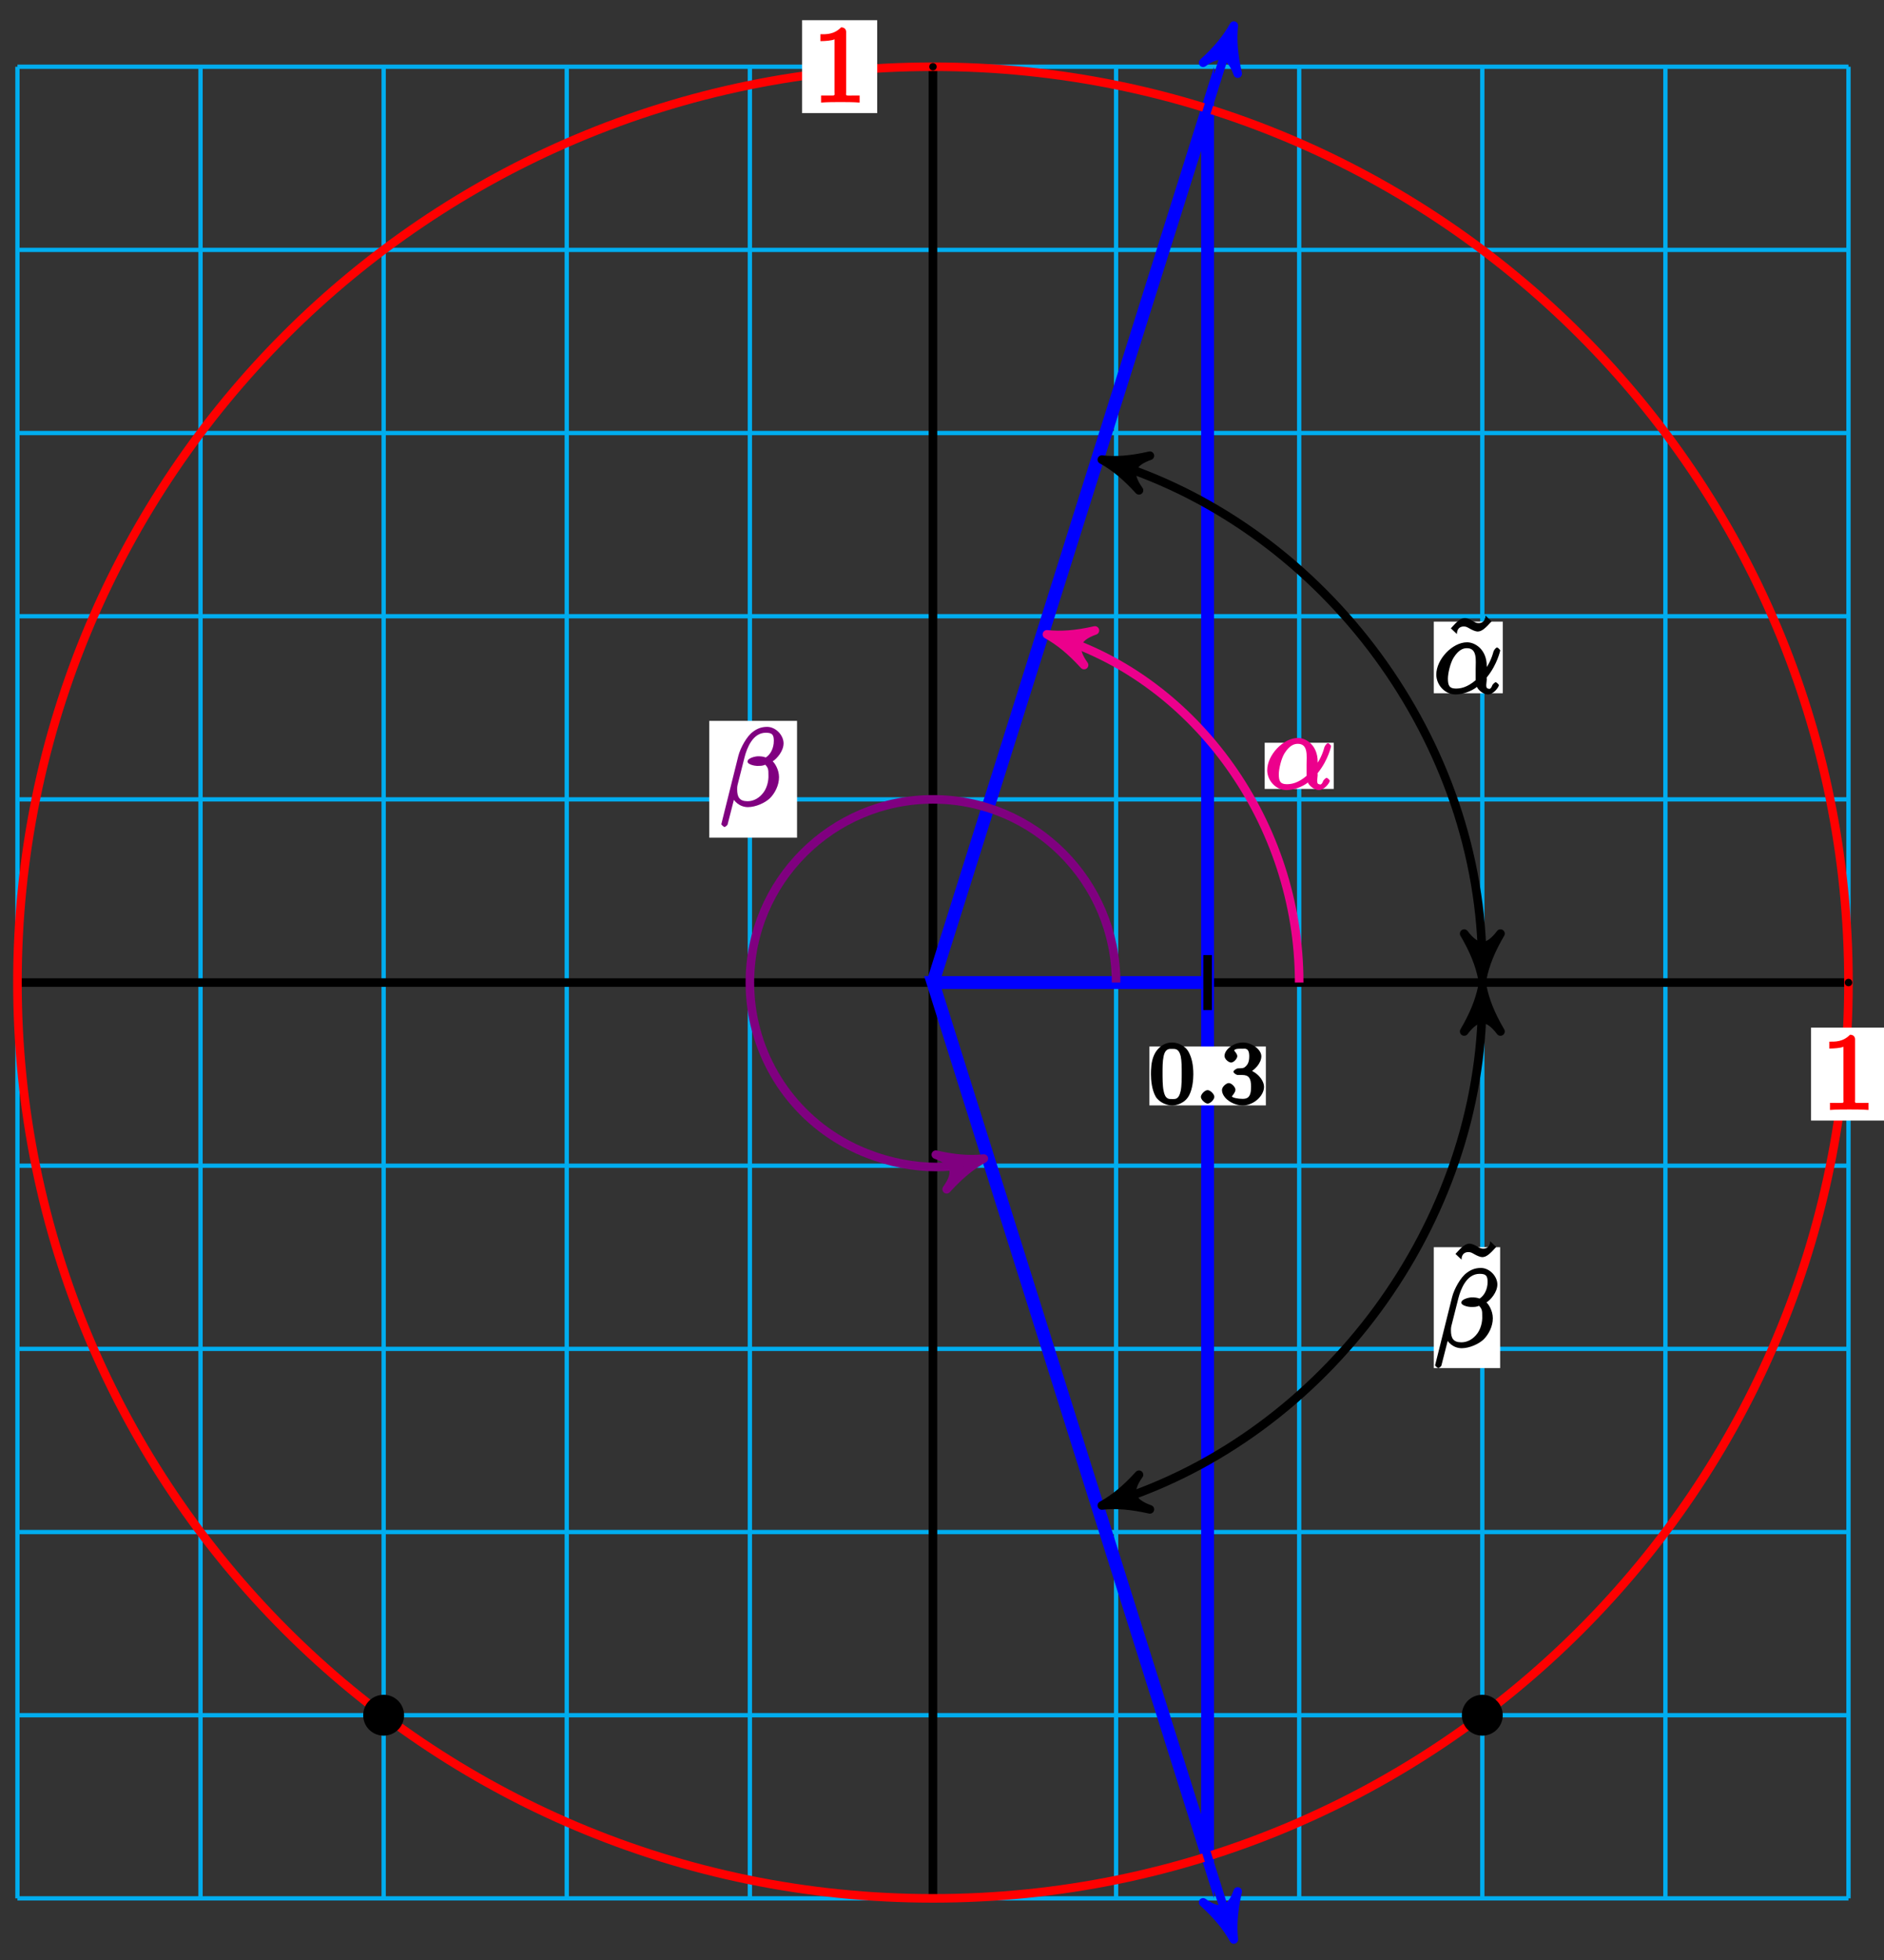 <?xml version="1.0" encoding="UTF-8"?>
<svg xmlns="http://www.w3.org/2000/svg" xmlns:xlink="http://www.w3.org/1999/xlink" width="175pt" height="182pt" viewBox="0 0 175 182" version="1.1">
<rect x="0" y="0" width="175" height="182" fill="#333333" stroke="none"/>
<defs>
<g>
<symbol overflow="visible" id="glyph0-0">
<path style="stroke:none;" d=""/>
</symbol>
<symbol overflow="visible" id="glyph0-1">
<path style="stroke:none;" d="M 4.344 -0.156 L 4.344 -0.641 L 3.859 -0.641 C 2.953 -0.641 3.094 -0.578 3.094 -0.953 L 3.094 -6.547 C 3.094 -6.781 2.938 -6.969 2.625 -6.969 C 1.953 -6.281 1.203 -6.328 0.703 -6.328 L 0.703 -5.688 C 1.094 -5.688 1.797 -5.734 2.016 -5.859 L 2.016 -0.953 C 2.016 -0.594 2.156 -0.641 1.266 -0.641 L 0.766 -0.641 L 0.766 0.016 C 1.297 -0.031 2.156 -0.031 2.562 -0.031 C 2.953 -0.031 3.828 -0.031 4.344 0.016 Z M 4.344 -0.156 "/>
</symbol>
<symbol overflow="visible" id="glyph1-0">
<path style="stroke:none;" d=""/>
</symbol>
<symbol overflow="visible" id="glyph1-1">
<path style="stroke:none;" d="M 4.922 -2.516 C 4.922 -4.078 3.828 -4.734 3.094 -4.734 C 1.719 -4.734 0.234 -3.141 0.234 -1.734 C 0.234 -0.812 1 0.109 2.031 0.109 C 2.656 0.109 3.484 -0.172 4.016 -0.594 C 4.078 -0.359 4.578 0.109 5.031 0.109 C 5.562 0.109 6.047 -0.594 6.047 -0.75 C 6.047 -0.828 5.812 -1.031 5.75 -1.031 C 5.688 -1.031 5.469 -0.828 5.438 -0.75 C 5.266 -0.266 5.078 -0.438 5.062 -0.438 C 4.75 -0.438 4.922 -1.047 4.922 -1.281 C 4.922 -1.5 4.875 -1.406 4.969 -1.531 C 5.906 -2.703 6.172 -3.969 6.172 -3.984 C 6.172 -4 5.984 -4.25 5.875 -4.25 C 5.781 -4.25 5.609 -4.047 5.547 -3.875 C 5.375 -3.234 5.094 -2.609 4.625 -2.016 L 4.922 -1.891 Z M 3.953 -1.266 C 3.078 -0.5 2.438 -0.438 2.047 -0.438 C 1.453 -0.438 1.312 -0.719 1.312 -1.359 C 1.312 -1.844 1.531 -2.812 1.844 -3.312 C 2.312 -4.047 2.734 -4.188 3.078 -4.188 C 4.062 -4.188 3.891 -3.047 3.891 -2.266 C 3.891 -1.891 3.891 -1.312 3.891 -1.219 Z M 3.953 -1.266 "/>
</symbol>
<symbol overflow="visible" id="glyph1-2">
<path style="stroke:none;" d="M 5.906 -5.828 C 5.906 -6.578 5.188 -7.359 4.375 -7.359 C 3.797 -7.359 3.391 -7.156 3.047 -6.891 C 2.5 -6.5 1.891 -5.406 1.703 -4.656 L 0.125 1.672 C 0.109 1.719 0.344 1.938 0.422 1.938 C 0.5 1.938 0.703 1.75 0.703 1.719 L 1.406 -1.031 L 1.062 -1.031 C 1.25 -0.422 1.859 0.094 2.594 0.094 C 3.312 0.094 4.188 -0.297 4.641 -0.734 C 5.109 -1.203 5.484 -1.938 5.484 -2.688 C 5.484 -3.406 5.062 -4.031 4.891 -4.156 C 5.281 -4.391 5.906 -5.109 5.906 -5.828 Z M 3.938 -4.344 C 3.812 -4.297 3.703 -4.281 3.453 -4.281 C 3.312 -4.281 3.234 -4.219 3.203 -4.234 C 3.203 -4.25 3.406 -4.062 3.516 -4.062 C 3.719 -4.062 3.812 -4.062 3.938 -4.016 Z M 5 -6.062 C 5 -5.359 4.672 -4.766 4.25 -4.516 C 4 -4.609 3.812 -4.625 3.516 -4.625 C 3.297 -4.625 2.562 -4.469 2.562 -4.141 C 2.547 -3.859 3.25 -3.734 3.422 -3.734 C 3.797 -3.734 3.953 -3.734 4.203 -3.844 C 4.5 -3.547 4.5 -3.344 4.5 -2.891 C 4.531 -2.312 4.344 -1.688 4.062 -1.297 C 3.672 -0.75 3.125 -0.453 2.562 -0.453 C 1.797 -0.453 1.594 -0.859 1.594 -1.562 C 1.594 -1.672 1.594 -1.812 1.641 -2 L 2.281 -4.531 C 2.5 -5.391 3.047 -6.812 4.25 -6.812 C 4.828 -6.812 5 -6.656 5 -6.062 Z M 5 -6.062 "/>
</symbol>
<symbol overflow="visible" id="glyph2-0">
<path style="stroke:none;" d=""/>
</symbol>
<symbol overflow="visible" id="glyph2-1">
<path style="stroke:none;" d="M 4.266 -6.781 L 3.812 -7.219 C 3.812 -6.812 3.609 -6.516 3.172 -6.516 C 2.938 -6.516 2.812 -6.609 2.641 -6.703 C 2.375 -6.875 2.078 -6.984 1.906 -6.984 C 1.531 -6.984 1.203 -6.719 0.594 -6.031 L 1.156 -5.5 C 1.156 -5.906 1.359 -6.203 1.797 -6.203 C 2.031 -6.203 2.156 -6.109 2.328 -6.016 C 2.594 -5.859 2.906 -5.734 3.078 -5.734 C 3.453 -5.734 3.766 -6 4.375 -6.672 Z M 4.266 -6.781 "/>
</symbol>
<symbol overflow="visible" id="glyph3-0">
<path style="stroke:none;" d=""/>
</symbol>
<symbol overflow="visible" id="glyph3-1">
<path style="stroke:none;" d="M 4.078 -2.719 C 4.078 -3.578 3.938 -4.219 3.672 -4.734 C 3.328 -5.438 2.547 -5.672 2.109 -5.672 C 1.109 -5.672 0.609 -4.859 0.5 -4.641 L 0.438 -4.516 C 0.156 -3.922 0.141 -3.141 0.141 -2.719 C 0.141 -2.203 0.219 -1.266 0.594 -0.625 C 0.969 -0.047 1.688 0.172 2.109 0.172 C 2.5 0.172 3.312 -0.016 3.703 -0.797 C 4 -1.375 4.078 -2.203 4.078 -2.719 Z M 3 -2.828 C 3 -2.344 3 -1.641 2.906 -1.188 C 2.734 -0.344 2.375 -0.422 2.109 -0.422 C 1.844 -0.422 1.469 -0.359 1.312 -1.203 C 1.219 -1.656 1.219 -2.406 1.219 -2.828 C 1.219 -3.375 1.219 -3.922 1.312 -4.359 C 1.469 -5.172 1.906 -5.078 2.109 -5.078 C 2.375 -5.078 2.734 -5.125 2.906 -4.406 C 3 -3.953 3 -3.359 3 -2.828 Z M 3 -2.828 "/>
</symbol>
<symbol overflow="visible" id="glyph3-2">
<path style="stroke:none;" d="M 1.797 -0.625 C 1.797 -0.891 1.406 -1.25 1.172 -1.25 C 0.906 -1.25 0.547 -0.859 0.547 -0.625 C 0.547 -0.359 0.953 0 1.172 0 C 1.438 0 1.797 -0.391 1.797 -0.625 Z M 1.797 -0.625 "/>
</symbol>
<symbol overflow="visible" id="glyph3-3">
<path style="stroke:none;" d="M 4.062 -1.547 C 4.062 -2.203 3.344 -3 2.531 -3.172 L 2.531 -2.812 C 3.156 -3.031 3.812 -3.75 3.812 -4.391 C 3.812 -5.031 2.922 -5.672 2.094 -5.672 C 1.234 -5.672 0.391 -5.016 0.391 -4.422 C 0.391 -4.125 0.781 -3.812 1 -3.812 C 1.25 -3.812 1.578 -4.172 1.578 -4.406 C 1.578 -4.688 1.141 -4.984 1.328 -4.984 C 1.438 -5.125 1.922 -5.094 2.062 -5.094 C 2.266 -5.094 2.688 -5.219 2.688 -4.391 C 2.688 -3.828 2.516 -3.625 2.406 -3.5 C 2.156 -3.25 2.109 -3.297 1.625 -3.266 C 1.469 -3.25 1.219 -3.062 1.219 -2.953 C 1.219 -2.844 1.484 -2.656 1.625 -2.656 L 2.016 -2.656 C 2.641 -2.656 2.859 -2.375 2.859 -1.547 C 2.859 -0.547 2.484 -0.438 2.062 -0.438 C 1.625 -0.438 1.141 -0.547 1.078 -0.656 C 1.031 -0.656 1.406 -1.016 1.406 -1.281 C 1.406 -1.531 1.047 -1.906 0.781 -1.906 C 0.578 -1.906 0.156 -1.578 0.156 -1.266 C 0.156 -0.516 1.156 0.172 2.078 0.172 C 3.125 0.172 4.062 -0.75 4.062 -1.547 Z M 4.062 -1.547 "/>
</symbol>
</g>
</defs>
<g id="surface1">
<path style="fill:none;stroke-width:0.399;stroke-linecap:butt;stroke-linejoin:miter;stroke:rgb(0%,67.839%,93.729%);stroke-opacity:1;stroke-miterlimit:10;" d="M -85.041 -85.04 L 85.039 -85.04 M -85.041 -68.033 L 85.039 -68.033 M -85.041 -51.026 L 85.039 -51.026 M -85.041 -34.015 L 85.039 -34.015 M -85.041 -17.009 L 85.039 -17.009 M -85.041 -0.002 L 85.039 -0.002 M -85.041 17.009 L 85.039 17.009 M -85.041 34.016 L 85.039 34.016 M -85.041 51.026 L 85.039 51.026 M -85.041 68.033 L 85.039 68.033 M -85.041 85.04 L 85.039 85.04 M -85.041 -85.04 L -85.041 85.04 M -68.034 -85.04 L -68.034 85.04 M -51.024 -85.04 L -51.024 85.04 M -34.017 -85.04 L -34.017 85.04 M -17.007 -85.04 L -17.007 85.04 M -0.001 -85.04 L -0.001 85.04 M 17.01 -85.04 L 17.01 85.04 M 34.016 -85.04 L 34.016 85.04 M 51.027 -85.04 L 51.027 85.04 M 68.033 -85.04 L 68.033 85.04 M 85.039 -85.04 L 85.039 85.04 " transform="matrix(1,0,0,-1,86.661,91.237)"/>
<path style="fill:none;stroke-width:0.797;stroke-linecap:butt;stroke-linejoin:miter;stroke:rgb(0%,0%,0%);stroke-opacity:1;stroke-miterlimit:10;" d="M -85.041 -0.002 L 85.039 -0.002 " transform="matrix(1,0,0,-1,86.661,91.237)"/>
<path style="fill:none;stroke-width:0.797;stroke-linecap:butt;stroke-linejoin:miter;stroke:rgb(0%,0%,0%);stroke-opacity:1;stroke-miterlimit:10;" d="M -0.001 -85.04 L -0.001 85.04 " transform="matrix(1,0,0,-1,86.661,91.237)"/>
<path style="fill:none;stroke-width:1.196;stroke-linecap:butt;stroke-linejoin:miter;stroke:rgb(0%,0%,100%);stroke-opacity:1;stroke-miterlimit:10;" d="M -0.001 -0.002 L 25.509 81.122 L 25.509 -81.122 L -0.001 -0.002 L 25.513 -0.002 " transform="matrix(1,0,0,-1,86.661,91.237)"/>
<path style="fill:none;stroke-width:0.797;stroke-linecap:butt;stroke-linejoin:miter;stroke:rgb(100%,0%,0%);stroke-opacity:1;stroke-miterlimit:10;" d="M 85.039 -0.002 C 85.039 46.968 46.968 85.04 -0.001 85.04 C -46.969 85.04 -85.041 46.968 -85.041 -0.002 C -85.041 -46.968 -46.969 -85.04 -0.001 -85.04 C 46.968 -85.04 85.039 -46.968 85.039 -0.002 Z M 85.039 -0.002 " transform="matrix(1,0,0,-1,86.661,91.237)"/>
<path style="fill-rule:nonzero;fill:rgb(0%,0%,0%);fill-opacity:1;stroke-width:0.399;stroke-linecap:butt;stroke-linejoin:miter;stroke:rgb(0%,0%,0%);stroke-opacity:1;stroke-miterlimit:10;" d="M 85.192 -0.002 C 85.192 0.084 85.125 0.151 85.039 0.151 C 84.957 0.151 84.891 0.084 84.891 -0.002 C 84.891 -0.084 84.957 -0.15 85.039 -0.15 C 85.125 -0.15 85.192 -0.084 85.192 -0.002 Z M 85.192 -0.002 " transform="matrix(1,0,0,-1,86.661,91.237)"/>
<path style=" stroke:none;fill-rule:nonzero;fill:rgb(100%,100%,100%);fill-opacity:1;" d="M 168.223 104.051 L 175.195 104.051 L 175.195 95.422 L 168.223 95.422 Z M 168.223 104.051 "/>
<g style="fill:rgb(100%,0%,0%);fill-opacity:1;">
  <use xlink:href="#glyph0-1" x="169.218" y="103.053"/>
</g>
<path style="fill-rule:nonzero;fill:rgb(0%,0%,0%);fill-opacity:1;stroke-width:0.399;stroke-linecap:butt;stroke-linejoin:miter;stroke:rgb(0%,0%,0%);stroke-opacity:1;stroke-miterlimit:10;" d="M 0.148 85.04 C 0.148 85.122 0.081 85.192 -0.001 85.192 C -0.083 85.192 -0.149 85.122 -0.149 85.04 C -0.149 84.958 -0.083 84.892 -0.001 84.892 C 0.081 84.892 0.148 84.958 0.148 85.04 Z M 0.148 85.04 " transform="matrix(1,0,0,-1,86.661,91.237)"/>
<path style=" stroke:none;fill-rule:nonzero;fill:rgb(100%,100%,100%);fill-opacity:1;" d="M 74.504 10.504 L 81.48 10.504 L 81.48 1.875 L 74.504 1.875 Z M 74.504 10.504 "/>
<g style="fill:rgb(100%,0%,0%);fill-opacity:1;">
  <use xlink:href="#glyph0-1" x="75.502" y="9.508"/>
</g>
<path style="fill:none;stroke-width:0.797;stroke-linecap:butt;stroke-linejoin:miter;stroke:rgb(0%,0%,100%);stroke-opacity:1;stroke-miterlimit:10;" d="M -0.001 -0.002 L 27.63 87.864 " transform="matrix(1,0,0,-1,86.661,91.237)"/>
<path style="fill-rule:nonzero;fill:rgb(0%,0%,100%);fill-opacity:1;stroke-width:0.797;stroke-linecap:butt;stroke-linejoin:round;stroke:rgb(0%,0%,100%);stroke-opacity:1;stroke-miterlimit:10;" d="M 1.035 -0.001 C -0.259 0.26 -1.556 0.777 -3.107 1.686 C -1.553 0.52 -1.555 -0.516 -3.108 -1.684 C -1.554 -0.778 -0.259 -0.26 1.035 -0.001 Z M 1.035 -0.001 " transform="matrix(0.3,-0.954,-0.954,-0.3,114.294,3.366)"/>
<path style="fill:none;stroke-width:0.797;stroke-linecap:butt;stroke-linejoin:miter;stroke:rgb(0%,0%,100%);stroke-opacity:1;stroke-miterlimit:10;" d="M -0.001 -0.002 L 27.63 -87.864 " transform="matrix(1,0,0,-1,86.661,91.237)"/>
<path style="fill-rule:nonzero;fill:rgb(0%,0%,100%);fill-opacity:1;stroke-width:0.797;stroke-linecap:butt;stroke-linejoin:round;stroke:rgb(0%,0%,100%);stroke-opacity:1;stroke-miterlimit:10;" d="M 1.035 0.001 C -0.26 0.26 -1.555 0.778 -3.108 1.684 C -1.555 0.516 -1.553 -0.52 -3.107 -1.686 C -1.553 -0.778 -0.259 -0.26 1.035 0.001 Z M 1.035 0.001 " transform="matrix(0.3,0.954,0.954,-0.3,114.294,179.107)"/>
<path style="fill:none;stroke-width:0.797;stroke-linecap:butt;stroke-linejoin:miter;stroke:rgb(92.549%,0%,54.9%);stroke-opacity:1;stroke-miterlimit:10;" d="M 34.016 -0.002 C 34.016 14.857 24.376 27.993 11.573 32.016 " transform="matrix(1,0,0,-1,86.661,91.237)"/>
<path style="fill-rule:nonzero;fill:rgb(92.549%,0%,54.9%);fill-opacity:1;stroke-width:0.797;stroke-linecap:butt;stroke-linejoin:round;stroke:rgb(92.549%,0%,54.9%);stroke-opacity:1;stroke-miterlimit:10;" d="M 1.036 -0 C -0.258 0.261 -1.555 0.778 -3.109 1.682 C -1.555 0.516 -1.553 -0.519 -3.107 -1.683 C -1.553 -0.777 -0.258 -0.26 1.036 -0 Z M 1.036 -0 " transform="matrix(-0.954,-0.3,-0.3,0.954,98.234,59.217)"/>
<path style=" stroke:none;fill-rule:nonzero;fill:rgb(100%,100%,100%);fill-opacity:1;" d="M 117.473 73.258 L 123.887 73.258 L 123.887 68.969 L 117.473 68.969 Z M 117.473 73.258 "/>
<g style="fill:rgb(92.549%,0%,54.9%);fill-opacity:1;">
  <use xlink:href="#glyph1-1" x="117.474" y="73.256"/>
</g>
<path style="fill:none;stroke-width:0.797;stroke-linecap:butt;stroke-linejoin:miter;stroke:rgb(0%,0%,0%);stroke-opacity:1;stroke-miterlimit:10;" d="M 51.027 1.436 C 51.027 22.282 36.563 41.988 16.674 48.241 " transform="matrix(1,0,0,-1,86.661,91.237)"/>
<path style="fill-rule:nonzero;fill:rgb(0%,0%,0%);fill-opacity:1;stroke-width:0.797;stroke-linecap:butt;stroke-linejoin:round;stroke:rgb(0%,0%,0%);stroke-opacity:1;stroke-miterlimit:10;" d="M 1.038 0.002 C -0.259 0.26 -1.556 0.775 -3.11 1.685 C -1.556 0.517 -1.556 -0.518 -3.11 -1.686 C -1.556 -0.775 -0.259 -0.26 1.038 0.002 Z M 1.038 0.002 " transform="matrix(0,1,1,0,137.69,89.802)"/>
<path style="fill-rule:nonzero;fill:rgb(0%,0%,0%);fill-opacity:1;stroke-width:0.797;stroke-linecap:butt;stroke-linejoin:round;stroke:rgb(0%,0%,0%);stroke-opacity:1;stroke-miterlimit:10;" d="M 1.037 -0.001 C -0.261 0.258 -1.554 0.777 -3.109 1.684 C -1.555 0.519 -1.553 -0.517 -3.109 -1.686 C -1.553 -0.775 -0.258 -0.257 1.037 -0.001 Z M 1.037 -0.001 " transform="matrix(-0.954,-0.3,-0.3,0.954,103.337,42.992)"/>
<path style=" stroke:none;fill-rule:nonzero;fill:rgb(100%,100%,100%);fill-opacity:1;" d="M 133.18 64.375 L 139.59 64.375 L 139.59 57.723 L 133.18 57.723 Z M 133.18 64.375 "/>
<g style="fill:rgb(0%,0%,0%);fill-opacity:1;">
  <use xlink:href="#glyph2-1" x="134.172" y="64.376"/>
</g>
<g style="fill:rgb(0%,0%,0%);fill-opacity:1;">
  <use xlink:href="#glyph1-1" x="133.18" y="64.376"/>
</g>
<path style="fill:none;stroke-width:0.797;stroke-linecap:butt;stroke-linejoin:miter;stroke:rgb(50%,0%,50%);stroke-opacity:1;stroke-miterlimit:10;" d="M 17.01 -0.002 C 17.01 9.392 9.393 17.009 -0.001 17.009 C -9.394 17.009 -17.007 9.392 -17.007 -0.002 C -17.007 -6.076 -13.765 -11.692 -8.504 -14.731 C -4.379 -17.11 0.558 -17.653 3.733 -16.653 " transform="matrix(1,0,0,-1,86.661,91.237)"/>
<path style="fill-rule:nonzero;fill:rgb(50%,0%,50%);fill-opacity:1;stroke-width:0.797;stroke-linecap:butt;stroke-linejoin:round;stroke:rgb(50%,0%,50%);stroke-opacity:1;stroke-miterlimit:10;" d="M 1.036 -0.001 C -0.259 0.259 -1.554 0.776 -3.107 1.682 C -1.553 0.518 -1.555 -0.517 -3.109 -1.683 C -1.554 -0.775 -0.257 -0.258 1.036 -0.001 Z M 1.036 -0.001 " transform="matrix(0.954,-0.3,-0.3,-0.954,90.395,107.892)"/>
<path style=" stroke:none;fill-rule:nonzero;fill:rgb(100%,100%,100%);fill-opacity:1;" d="M 65.883 77.785 L 74.035 77.785 L 74.035 66.938 L 65.883 66.938 Z M 65.883 77.785 "/>
<g style="fill:rgb(50%,0%,50%);fill-opacity:1;">
  <use xlink:href="#glyph1-2" x="66.878" y="74.853"/>
</g>
<path style="fill:none;stroke-width:0.797;stroke-linecap:butt;stroke-linejoin:miter;stroke:rgb(0%,0%,0%);stroke-opacity:1;stroke-miterlimit:10;" d="M 51.027 -1.435 C 51.027 -22.282 36.563 -41.988 16.674 -48.241 " transform="matrix(1,0,0,-1,86.661,91.237)"/>
<path style="fill-rule:nonzero;fill:rgb(0%,0%,0%);fill-opacity:1;stroke-width:0.797;stroke-linecap:butt;stroke-linejoin:round;stroke:rgb(0%,0%,0%);stroke-opacity:1;stroke-miterlimit:10;" d="M 1.034 -0.002 C -0.258 0.26 -1.555 0.775 -3.11 1.686 C -1.555 0.518 -1.555 -0.517 -3.11 -1.685 C -1.555 -0.775 -0.258 -0.26 1.034 -0.002 Z M 1.034 -0.002 " transform="matrix(0,-1,-1,0,137.69,92.671)"/>
<path style="fill-rule:nonzero;fill:rgb(0%,0%,0%);fill-opacity:1;stroke-width:0.797;stroke-linecap:butt;stroke-linejoin:round;stroke:rgb(0%,0%,0%);stroke-opacity:1;stroke-miterlimit:10;" d="M 1.037 0.001 C -0.257 0.26 -1.552 0.778 -3.11 1.686 C -1.553 0.516 -1.555 -0.519 -3.109 -1.685 C -1.554 -0.777 -0.261 -0.258 1.037 0.001 Z M 1.037 0.001 " transform="matrix(-0.954,0.3,0.3,0.954,103.337,139.481)"/>
<path style=" stroke:none;fill-rule:nonzero;fill:rgb(100%,100%,100%);fill-opacity:1;" d="M 133.18 127.035 L 139.344 127.035 L 139.344 115.812 L 133.18 115.812 Z M 133.18 127.035 "/>
<g style="fill:rgb(0%,0%,0%);fill-opacity:1;">
  <use xlink:href="#glyph2-1" x="134.601" y="122.467"/>
</g>
<g style="fill:rgb(0%,0%,0%);fill-opacity:1;">
  <use xlink:href="#glyph1-2" x="133.18" y="125.097"/>
</g>
<path style="fill:none;stroke-width:0.797;stroke-linecap:butt;stroke-linejoin:miter;stroke:rgb(0%,0%,0%);stroke-opacity:1;stroke-miterlimit:10;" d="M 25.513 2.553 L 25.513 -2.552 " transform="matrix(1,0,0,-1,86.661,91.237)"/>
<path style=" stroke:none;fill-rule:nonzero;fill:rgb(100%,100%,100%);fill-opacity:1;" d="M 106.766 102.645 L 117.582 102.645 L 117.582 97.176 L 106.766 97.176 Z M 106.766 102.645 "/>
<g style="fill:rgb(0%,0%,0%);fill-opacity:1;">
  <use xlink:href="#glyph3-1" x="106.767" y="102.476"/>
  <use xlink:href="#glyph3-2" x="111" y="102.476"/>
  <use xlink:href="#glyph3-3" x="113.351" y="102.476"/>
</g>
<path style="fill-rule:nonzero;fill:rgb(0%,0%,0%);fill-opacity:1;stroke-width:0.399;stroke-linecap:butt;stroke-linejoin:miter;stroke:rgb(0%,0%,0%);stroke-opacity:1;stroke-miterlimit:10;" d="M 52.726 -68.033 C 52.726 -67.095 51.964 -66.334 51.027 -66.334 C 50.085 -66.334 49.324 -67.095 49.324 -68.033 C 49.324 -68.974 50.085 -69.732 51.027 -69.732 C 51.964 -69.732 52.726 -68.974 52.726 -68.033 Z M 52.726 -68.033 " transform="matrix(1,0,0,-1,86.661,91.237)"/>
<path style="fill-rule:nonzero;fill:rgb(0%,0%,0%);fill-opacity:1;stroke-width:0.399;stroke-linecap:butt;stroke-linejoin:miter;stroke:rgb(0%,0%,0%);stroke-opacity:1;stroke-miterlimit:10;" d="M -49.325 -68.033 C -49.325 -67.095 -50.086 -66.334 -51.024 -66.334 C -51.965 -66.334 -52.727 -67.095 -52.727 -68.033 C -52.727 -68.974 -51.965 -69.732 -51.024 -69.732 C -50.086 -69.732 -49.325 -68.974 -49.325 -68.033 Z M -49.325 -68.033 " transform="matrix(1,0,0,-1,86.661,91.237)"/>
</g>
</svg>
